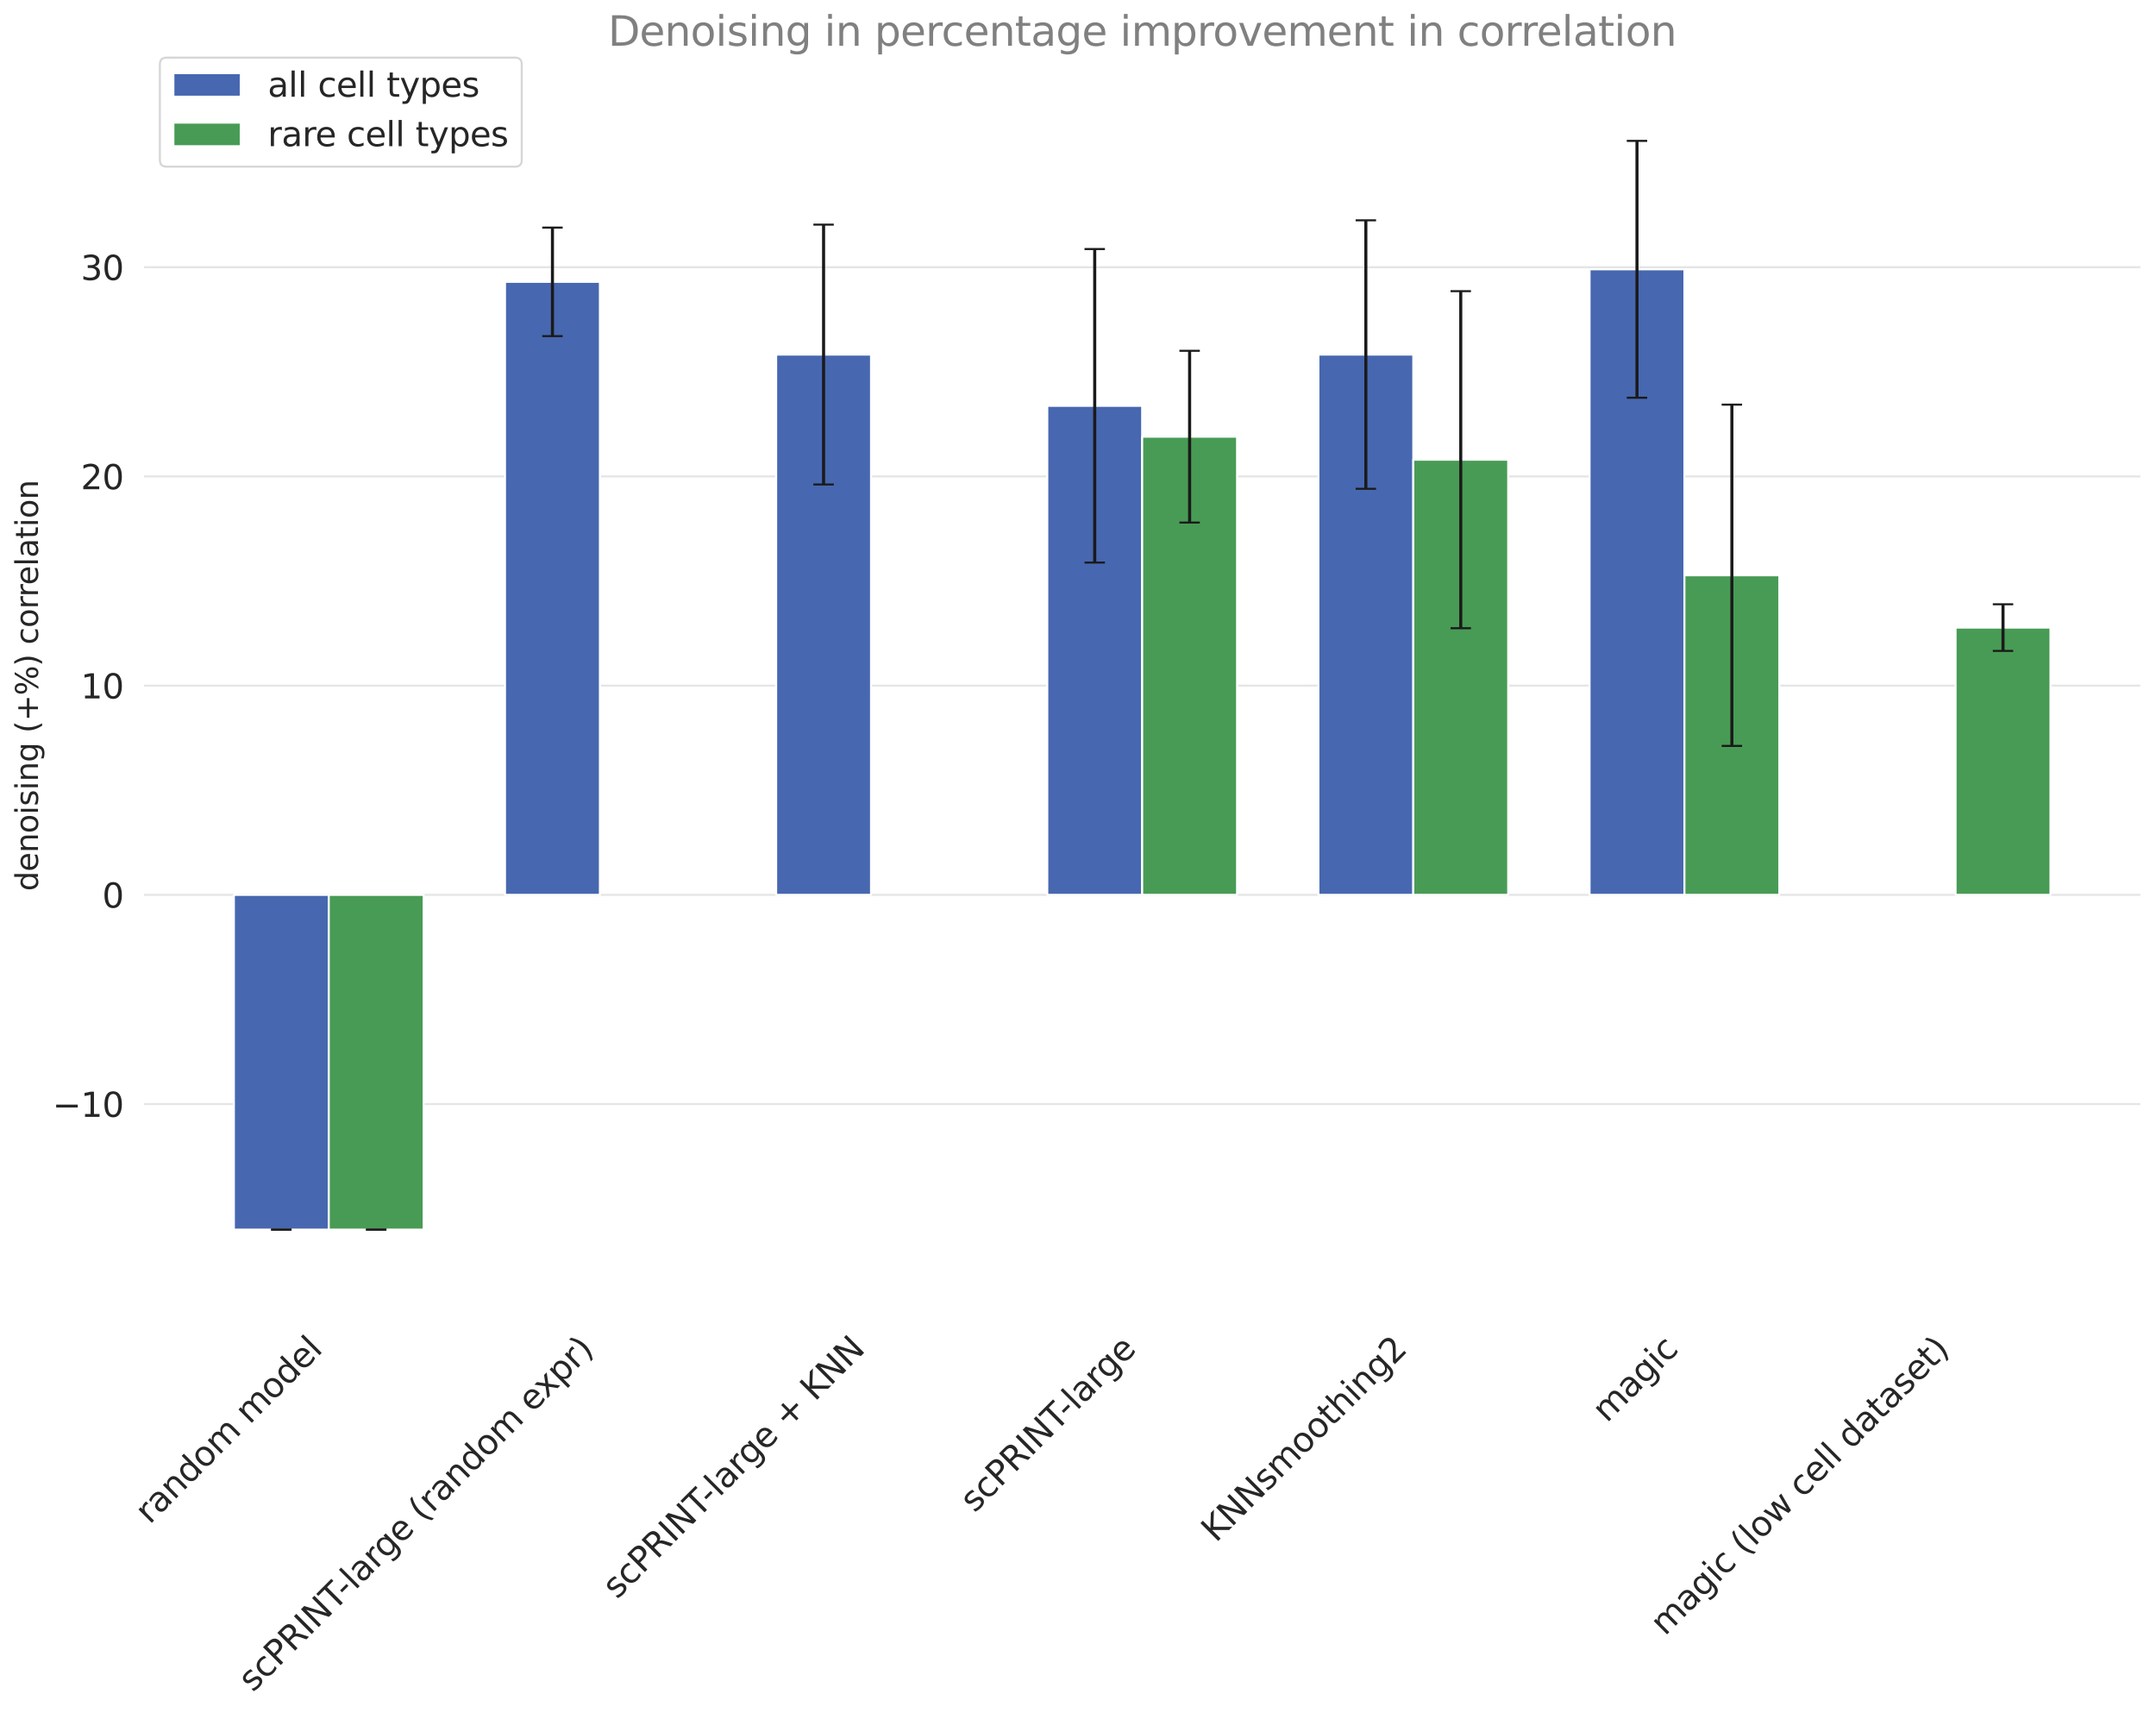<?xml version="1.0" encoding="utf-8" standalone="no"?>
<!DOCTYPE svg PUBLIC "-//W3C//DTD SVG 1.1//EN"
  "http://www.w3.org/Graphics/SVG/1.1/DTD/svg11.dtd">
<svg xmlns:xlink="http://www.w3.org/1999/xlink" width="1055.72pt" height="838.459pt" viewBox="0 0 1055.72 838.459" xmlns="http://www.w3.org/2000/svg" version="1.1">
 <defs>
  <style type="text/css">*{stroke-linejoin: round; stroke-linecap: butt}</style>
 </defs>
 <g id="figure_1">
  <g id="patch_1">
   <path d="M 0 838.459 
L 1055.72 838.459 
L 1055.72 0 
L 0 0 
z
" style="fill: #ffffff"/>
  </g>
  <g id="axes_1">
   <g id="patch_2">
    <path d="M 70.04 642.968 
L 1048.52 642.968 
L 1048.52 28.397 
L 70.04 28.397 
z
" style="fill: #ffffff"/>
   </g>
   <g id="matplotlib.axis_1">
    <g id="xtick_1">
     <g id="text_1">
      <!-- random model -->
      <g style="fill: #262626" transform="translate(73.268 746.623) rotate(-45) scale(0.165 -0.165)">
       <defs>
        <path id="DejaVuSans-72" d="M 2631 2963 
Q 2534 3019 2420 3045 
Q 2306 3072 2169 3072 
Q 1681 3072 1420 2755 
Q 1159 2438 1159 1844 
L 1159 0 
L 581 0 
L 581 3500 
L 1159 3500 
L 1159 2956 
Q 1341 3275 1631 3429 
Q 1922 3584 2338 3584 
Q 2397 3584 2469 3576 
Q 2541 3569 2628 3553 
L 2631 2963 
z
" transform="scale(0.016)"/>
        <path id="DejaVuSans-61" d="M 2194 1759 
Q 1497 1759 1228 1600 
Q 959 1441 959 1056 
Q 959 750 1161 570 
Q 1363 391 1709 391 
Q 2188 391 2477 730 
Q 2766 1069 2766 1631 
L 2766 1759 
L 2194 1759 
z
M 3341 1997 
L 3341 0 
L 2766 0 
L 2766 531 
Q 2569 213 2275 61 
Q 1981 -91 1556 -91 
Q 1019 -91 701 211 
Q 384 513 384 1019 
Q 384 1609 779 1909 
Q 1175 2209 1959 2209 
L 2766 2209 
L 2766 2266 
Q 2766 2663 2505 2880 
Q 2244 3097 1772 3097 
Q 1472 3097 1187 3025 
Q 903 2953 641 2809 
L 641 3341 
Q 956 3463 1253 3523 
Q 1550 3584 1831 3584 
Q 2591 3584 2966 3190 
Q 3341 2797 3341 1997 
z
" transform="scale(0.016)"/>
        <path id="DejaVuSans-6e" d="M 3513 2113 
L 3513 0 
L 2938 0 
L 2938 2094 
Q 2938 2591 2744 2837 
Q 2550 3084 2163 3084 
Q 1697 3084 1428 2787 
Q 1159 2491 1159 1978 
L 1159 0 
L 581 0 
L 581 3500 
L 1159 3500 
L 1159 2956 
Q 1366 3272 1645 3428 
Q 1925 3584 2291 3584 
Q 2894 3584 3203 3211 
Q 3513 2838 3513 2113 
z
" transform="scale(0.016)"/>
        <path id="DejaVuSans-64" d="M 2906 2969 
L 2906 4863 
L 3481 4863 
L 3481 0 
L 2906 0 
L 2906 525 
Q 2725 213 2448 61 
Q 2172 -91 1784 -91 
Q 1150 -91 751 415 
Q 353 922 353 1747 
Q 353 2572 751 3078 
Q 1150 3584 1784 3584 
Q 2172 3584 2448 3432 
Q 2725 3281 2906 2969 
z
M 947 1747 
Q 947 1113 1208 752 
Q 1469 391 1925 391 
Q 2381 391 2643 752 
Q 2906 1113 2906 1747 
Q 2906 2381 2643 2742 
Q 2381 3103 1925 3103 
Q 1469 3103 1208 2742 
Q 947 2381 947 1747 
z
" transform="scale(0.016)"/>
        <path id="DejaVuSans-6f" d="M 1959 3097 
Q 1497 3097 1228 2736 
Q 959 2375 959 1747 
Q 959 1119 1226 758 
Q 1494 397 1959 397 
Q 2419 397 2687 759 
Q 2956 1122 2956 1747 
Q 2956 2369 2687 2733 
Q 2419 3097 1959 3097 
z
M 1959 3584 
Q 2709 3584 3137 3096 
Q 3566 2609 3566 1747 
Q 3566 888 3137 398 
Q 2709 -91 1959 -91 
Q 1206 -91 779 398 
Q 353 888 353 1747 
Q 353 2609 779 3096 
Q 1206 3584 1959 3584 
z
" transform="scale(0.016)"/>
        <path id="DejaVuSans-6d" d="M 3328 2828 
Q 3544 3216 3844 3400 
Q 4144 3584 4550 3584 
Q 5097 3584 5394 3201 
Q 5691 2819 5691 2113 
L 5691 0 
L 5113 0 
L 5113 2094 
Q 5113 2597 4934 2840 
Q 4756 3084 4391 3084 
Q 3944 3084 3684 2787 
Q 3425 2491 3425 1978 
L 3425 0 
L 2847 0 
L 2847 2094 
Q 2847 2600 2669 2842 
Q 2491 3084 2119 3084 
Q 1678 3084 1418 2786 
Q 1159 2488 1159 1978 
L 1159 0 
L 581 0 
L 581 3500 
L 1159 3500 
L 1159 2956 
Q 1356 3278 1631 3431 
Q 1906 3584 2284 3584 
Q 2666 3584 2933 3390 
Q 3200 3197 3328 2828 
z
" transform="scale(0.016)"/>
        <path id="DejaVuSans-20" transform="scale(0.016)"/>
        <path id="DejaVuSans-65" d="M 3597 1894 
L 3597 1613 
L 953 1613 
Q 991 1019 1311 708 
Q 1631 397 2203 397 
Q 2534 397 2845 478 
Q 3156 559 3463 722 
L 3463 178 
Q 3153 47 2828 -22 
Q 2503 -91 2169 -91 
Q 1331 -91 842 396 
Q 353 884 353 1716 
Q 353 2575 817 3079 
Q 1281 3584 2069 3584 
Q 2775 3584 3186 3129 
Q 3597 2675 3597 1894 
z
M 3022 2063 
Q 3016 2534 2758 2815 
Q 2500 3097 2075 3097 
Q 1594 3097 1305 2825 
Q 1016 2553 972 2059 
L 3022 2063 
z
" transform="scale(0.016)"/>
        <path id="DejaVuSans-6c" d="M 603 4863 
L 1178 4863 
L 1178 0 
L 603 0 
L 603 4863 
z
" transform="scale(0.016)"/>
       </defs>
       <use xlink:href="#DejaVuSans-72"/>
       <use xlink:href="#DejaVuSans-61" x="41.113"/>
       <use xlink:href="#DejaVuSans-6e" x="102.393"/>
       <use xlink:href="#DejaVuSans-64" x="165.771"/>
       <use xlink:href="#DejaVuSans-6f" x="229.248"/>
       <use xlink:href="#DejaVuSans-6d" x="290.43"/>
       <use xlink:href="#DejaVuSans-20" x="387.842"/>
       <use xlink:href="#DejaVuSans-6d" x="419.629"/>
       <use xlink:href="#DejaVuSans-6f" x="517.041"/>
       <use xlink:href="#DejaVuSans-64" x="578.223"/>
       <use xlink:href="#DejaVuSans-65" x="641.699"/>
       <use xlink:href="#DejaVuSans-6c" x="703.223"/>
      </g>
     </g>
    </g>
    <g id="xtick_2">
     <g id="text_2">
      <!-- scPRINT-large (random expr) -->
      <g style="fill: #262626" transform="translate(123.823 828.833) rotate(-45) scale(0.165 -0.165)">
       <defs>
        <path id="DejaVuSans-73" d="M 2834 3397 
L 2834 2853 
Q 2591 2978 2328 3040 
Q 2066 3103 1784 3103 
Q 1356 3103 1142 2972 
Q 928 2841 928 2578 
Q 928 2378 1081 2264 
Q 1234 2150 1697 2047 
L 1894 2003 
Q 2506 1872 2764 1633 
Q 3022 1394 3022 966 
Q 3022 478 2636 193 
Q 2250 -91 1575 -91 
Q 1294 -91 989 -36 
Q 684 19 347 128 
L 347 722 
Q 666 556 975 473 
Q 1284 391 1588 391 
Q 1994 391 2212 530 
Q 2431 669 2431 922 
Q 2431 1156 2273 1281 
Q 2116 1406 1581 1522 
L 1381 1569 
Q 847 1681 609 1914 
Q 372 2147 372 2553 
Q 372 3047 722 3315 
Q 1072 3584 1716 3584 
Q 2034 3584 2315 3537 
Q 2597 3491 2834 3397 
z
" transform="scale(0.016)"/>
        <path id="DejaVuSans-63" d="M 3122 3366 
L 3122 2828 
Q 2878 2963 2633 3030 
Q 2388 3097 2138 3097 
Q 1578 3097 1268 2742 
Q 959 2388 959 1747 
Q 959 1106 1268 751 
Q 1578 397 2138 397 
Q 2388 397 2633 464 
Q 2878 531 3122 666 
L 3122 134 
Q 2881 22 2623 -34 
Q 2366 -91 2075 -91 
Q 1284 -91 818 406 
Q 353 903 353 1747 
Q 353 2603 823 3093 
Q 1294 3584 2113 3584 
Q 2378 3584 2631 3529 
Q 2884 3475 3122 3366 
z
" transform="scale(0.016)"/>
        <path id="DejaVuSans-50" d="M 1259 4147 
L 1259 2394 
L 2053 2394 
Q 2494 2394 2734 2622 
Q 2975 2850 2975 3272 
Q 2975 3691 2734 3919 
Q 2494 4147 2053 4147 
L 1259 4147 
z
M 628 4666 
L 2053 4666 
Q 2838 4666 3239 4311 
Q 3641 3956 3641 3272 
Q 3641 2581 3239 2228 
Q 2838 1875 2053 1875 
L 1259 1875 
L 1259 0 
L 628 0 
L 628 4666 
z
" transform="scale(0.016)"/>
        <path id="DejaVuSans-52" d="M 2841 2188 
Q 3044 2119 3236 1894 
Q 3428 1669 3622 1275 
L 4263 0 
L 3584 0 
L 2988 1197 
Q 2756 1666 2539 1819 
Q 2322 1972 1947 1972 
L 1259 1972 
L 1259 0 
L 628 0 
L 628 4666 
L 2053 4666 
Q 2853 4666 3247 4331 
Q 3641 3997 3641 3322 
Q 3641 2881 3436 2590 
Q 3231 2300 2841 2188 
z
M 1259 4147 
L 1259 2491 
L 2053 2491 
Q 2509 2491 2742 2702 
Q 2975 2913 2975 3322 
Q 2975 3731 2742 3939 
Q 2509 4147 2053 4147 
L 1259 4147 
z
" transform="scale(0.016)"/>
        <path id="DejaVuSans-49" d="M 628 4666 
L 1259 4666 
L 1259 0 
L 628 0 
L 628 4666 
z
" transform="scale(0.016)"/>
        <path id="DejaVuSans-4e" d="M 628 4666 
L 1478 4666 
L 3547 763 
L 3547 4666 
L 4159 4666 
L 4159 0 
L 3309 0 
L 1241 3903 
L 1241 0 
L 628 0 
L 628 4666 
z
" transform="scale(0.016)"/>
        <path id="DejaVuSans-54" d="M -19 4666 
L 3928 4666 
L 3928 4134 
L 2272 4134 
L 2272 0 
L 1638 0 
L 1638 4134 
L -19 4134 
L -19 4666 
z
" transform="scale(0.016)"/>
        <path id="DejaVuSans-2d" d="M 313 2009 
L 1997 2009 
L 1997 1497 
L 313 1497 
L 313 2009 
z
" transform="scale(0.016)"/>
        <path id="DejaVuSans-67" d="M 2906 1791 
Q 2906 2416 2648 2759 
Q 2391 3103 1925 3103 
Q 1463 3103 1205 2759 
Q 947 2416 947 1791 
Q 947 1169 1205 825 
Q 1463 481 1925 481 
Q 2391 481 2648 825 
Q 2906 1169 2906 1791 
z
M 3481 434 
Q 3481 -459 3084 -895 
Q 2688 -1331 1869 -1331 
Q 1566 -1331 1297 -1286 
Q 1028 -1241 775 -1147 
L 775 -588 
Q 1028 -725 1275 -790 
Q 1522 -856 1778 -856 
Q 2344 -856 2625 -561 
Q 2906 -266 2906 331 
L 2906 616 
Q 2728 306 2450 153 
Q 2172 0 1784 0 
Q 1141 0 747 490 
Q 353 981 353 1791 
Q 353 2603 747 3093 
Q 1141 3584 1784 3584 
Q 2172 3584 2450 3431 
Q 2728 3278 2906 2969 
L 2906 3500 
L 3481 3500 
L 3481 434 
z
" transform="scale(0.016)"/>
        <path id="DejaVuSans-28" d="M 1984 4856 
Q 1566 4138 1362 3434 
Q 1159 2731 1159 2009 
Q 1159 1288 1364 580 
Q 1569 -128 1984 -844 
L 1484 -844 
Q 1016 -109 783 600 
Q 550 1309 550 2009 
Q 550 2706 781 3412 
Q 1013 4119 1484 4856 
L 1984 4856 
z
" transform="scale(0.016)"/>
        <path id="DejaVuSans-78" d="M 3513 3500 
L 2247 1797 
L 3578 0 
L 2900 0 
L 1881 1375 
L 863 0 
L 184 0 
L 1544 1831 
L 300 3500 
L 978 3500 
L 1906 2253 
L 2834 3500 
L 3513 3500 
z
" transform="scale(0.016)"/>
        <path id="DejaVuSans-70" d="M 1159 525 
L 1159 -1331 
L 581 -1331 
L 581 3500 
L 1159 3500 
L 1159 2969 
Q 1341 3281 1617 3432 
Q 1894 3584 2278 3584 
Q 2916 3584 3314 3078 
Q 3713 2572 3713 1747 
Q 3713 922 3314 415 
Q 2916 -91 2278 -91 
Q 1894 -91 1617 61 
Q 1341 213 1159 525 
z
M 3116 1747 
Q 3116 2381 2855 2742 
Q 2594 3103 2138 3103 
Q 1681 3103 1420 2742 
Q 1159 2381 1159 1747 
Q 1159 1113 1420 752 
Q 1681 391 2138 391 
Q 2594 391 2855 752 
Q 3116 1113 3116 1747 
z
" transform="scale(0.016)"/>
        <path id="DejaVuSans-29" d="M 513 4856 
L 1013 4856 
Q 1481 4119 1714 3412 
Q 1947 2706 1947 2009 
Q 1947 1309 1714 600 
Q 1481 -109 1013 -844 
L 513 -844 
Q 928 -128 1133 580 
Q 1338 1288 1338 2009 
Q 1338 2731 1133 3434 
Q 928 4138 513 4856 
z
" transform="scale(0.016)"/>
       </defs>
       <use xlink:href="#DejaVuSans-73"/>
       <use xlink:href="#DejaVuSans-63" x="52.1"/>
       <use xlink:href="#DejaVuSans-50" x="107.08"/>
       <use xlink:href="#DejaVuSans-52" x="167.383"/>
       <use xlink:href="#DejaVuSans-49" x="236.865"/>
       <use xlink:href="#DejaVuSans-4e" x="266.357"/>
       <use xlink:href="#DejaVuSans-54" x="341.162"/>
       <use xlink:href="#DejaVuSans-2d" x="393.121"/>
       <use xlink:href="#DejaVuSans-6c" x="429.205"/>
       <use xlink:href="#DejaVuSans-61" x="456.988"/>
       <use xlink:href="#DejaVuSans-72" x="518.268"/>
       <use xlink:href="#DejaVuSans-67" x="557.631"/>
       <use xlink:href="#DejaVuSans-65" x="621.107"/>
       <use xlink:href="#DejaVuSans-20" x="682.631"/>
       <use xlink:href="#DejaVuSans-28" x="714.418"/>
       <use xlink:href="#DejaVuSans-72" x="753.432"/>
       <use xlink:href="#DejaVuSans-61" x="794.545"/>
       <use xlink:href="#DejaVuSans-6e" x="855.824"/>
       <use xlink:href="#DejaVuSans-64" x="919.203"/>
       <use xlink:href="#DejaVuSans-6f" x="982.68"/>
       <use xlink:href="#DejaVuSans-6d" x="1043.861"/>
       <use xlink:href="#DejaVuSans-20" x="1141.273"/>
       <use xlink:href="#DejaVuSans-65" x="1173.061"/>
       <use xlink:href="#DejaVuSans-78" x="1232.834"/>
       <use xlink:href="#DejaVuSans-70" x="1292.014"/>
       <use xlink:href="#DejaVuSans-72" x="1355.49"/>
       <use xlink:href="#DejaVuSans-29" x="1396.604"/>
      </g>
     </g>
    </g>
    <g id="xtick_3">
     <g id="text_3">
      <!-- scPRINT-large + KNN -->
      <g style="fill: #262626" transform="translate(302.142 783.28) rotate(-45) scale(0.165 -0.165)">
       <defs>
        <path id="DejaVuSans-2b" d="M 2944 4013 
L 2944 2272 
L 4684 2272 
L 4684 1741 
L 2944 1741 
L 2944 0 
L 2419 0 
L 2419 1741 
L 678 1741 
L 678 2272 
L 2419 2272 
L 2419 4013 
L 2944 4013 
z
" transform="scale(0.016)"/>
        <path id="DejaVuSans-4b" d="M 628 4666 
L 1259 4666 
L 1259 2694 
L 3353 4666 
L 4166 4666 
L 1850 2491 
L 4331 0 
L 3500 0 
L 1259 2247 
L 1259 0 
L 628 0 
L 628 4666 
z
" transform="scale(0.016)"/>
       </defs>
       <use xlink:href="#DejaVuSans-73"/>
       <use xlink:href="#DejaVuSans-63" x="52.1"/>
       <use xlink:href="#DejaVuSans-50" x="107.08"/>
       <use xlink:href="#DejaVuSans-52" x="167.383"/>
       <use xlink:href="#DejaVuSans-49" x="236.865"/>
       <use xlink:href="#DejaVuSans-4e" x="266.357"/>
       <use xlink:href="#DejaVuSans-54" x="341.162"/>
       <use xlink:href="#DejaVuSans-2d" x="393.121"/>
       <use xlink:href="#DejaVuSans-6c" x="429.205"/>
       <use xlink:href="#DejaVuSans-61" x="456.988"/>
       <use xlink:href="#DejaVuSans-72" x="518.268"/>
       <use xlink:href="#DejaVuSans-67" x="557.631"/>
       <use xlink:href="#DejaVuSans-65" x="621.107"/>
       <use xlink:href="#DejaVuSans-20" x="682.631"/>
       <use xlink:href="#DejaVuSans-2b" x="714.418"/>
       <use xlink:href="#DejaVuSans-20" x="798.207"/>
       <use xlink:href="#DejaVuSans-4b" x="829.994"/>
       <use xlink:href="#DejaVuSans-4e" x="895.57"/>
       <use xlink:href="#DejaVuSans-4e" x="970.375"/>
      </g>
     </g>
    </g>
    <g id="xtick_4">
     <g id="text_4">
      <!-- scPRINT-large -->
      <g style="fill: #262626" transform="translate(477.208 740.978) rotate(-45) scale(0.165 -0.165)">
       <use xlink:href="#DejaVuSans-73"/>
       <use xlink:href="#DejaVuSans-63" x="52.1"/>
       <use xlink:href="#DejaVuSans-50" x="107.08"/>
       <use xlink:href="#DejaVuSans-52" x="167.383"/>
       <use xlink:href="#DejaVuSans-49" x="236.865"/>
       <use xlink:href="#DejaVuSans-4e" x="266.357"/>
       <use xlink:href="#DejaVuSans-54" x="341.162"/>
       <use xlink:href="#DejaVuSans-2d" x="393.121"/>
       <use xlink:href="#DejaVuSans-6c" x="429.205"/>
       <use xlink:href="#DejaVuSans-61" x="456.988"/>
       <use xlink:href="#DejaVuSans-72" x="518.268"/>
       <use xlink:href="#DejaVuSans-67" x="557.631"/>
       <use xlink:href="#DejaVuSans-65" x="621.107"/>
      </g>
     </g>
    </g>
    <g id="xtick_5">
     <g id="text_5">
      <!-- KNNsmoothing2 -->
      <g style="fill: #262626" transform="translate(595.356 755.595) rotate(-45) scale(0.165 -0.165)">
       <defs>
        <path id="DejaVuSans-74" d="M 1172 4494 
L 1172 3500 
L 2356 3500 
L 2356 3053 
L 1172 3053 
L 1172 1153 
Q 1172 725 1289 603 
Q 1406 481 1766 481 
L 2356 481 
L 2356 0 
L 1766 0 
Q 1100 0 847 248 
Q 594 497 594 1153 
L 594 3053 
L 172 3053 
L 172 3500 
L 594 3500 
L 594 4494 
L 1172 4494 
z
" transform="scale(0.016)"/>
        <path id="DejaVuSans-68" d="M 3513 2113 
L 3513 0 
L 2938 0 
L 2938 2094 
Q 2938 2591 2744 2837 
Q 2550 3084 2163 3084 
Q 1697 3084 1428 2787 
Q 1159 2491 1159 1978 
L 1159 0 
L 581 0 
L 581 4863 
L 1159 4863 
L 1159 2956 
Q 1366 3272 1645 3428 
Q 1925 3584 2291 3584 
Q 2894 3584 3203 3211 
Q 3513 2838 3513 2113 
z
" transform="scale(0.016)"/>
        <path id="DejaVuSans-69" d="M 603 3500 
L 1178 3500 
L 1178 0 
L 603 0 
L 603 3500 
z
M 603 4863 
L 1178 4863 
L 1178 4134 
L 603 4134 
L 603 4863 
z
" transform="scale(0.016)"/>
        <path id="DejaVuSans-32" d="M 1228 531 
L 3431 531 
L 3431 0 
L 469 0 
L 469 531 
Q 828 903 1448 1529 
Q 2069 2156 2228 2338 
Q 2531 2678 2651 2914 
Q 2772 3150 2772 3378 
Q 2772 3750 2511 3984 
Q 2250 4219 1831 4219 
Q 1534 4219 1204 4116 
Q 875 4013 500 3803 
L 500 4441 
Q 881 4594 1212 4672 
Q 1544 4750 1819 4750 
Q 2544 4750 2975 4387 
Q 3406 4025 3406 3419 
Q 3406 3131 3298 2873 
Q 3191 2616 2906 2266 
Q 2828 2175 2409 1742 
Q 1991 1309 1228 531 
z
" transform="scale(0.016)"/>
       </defs>
       <use xlink:href="#DejaVuSans-4b"/>
       <use xlink:href="#DejaVuSans-4e" x="65.576"/>
       <use xlink:href="#DejaVuSans-4e" x="140.381"/>
       <use xlink:href="#DejaVuSans-73" x="215.186"/>
       <use xlink:href="#DejaVuSans-6d" x="267.285"/>
       <use xlink:href="#DejaVuSans-6f" x="364.697"/>
       <use xlink:href="#DejaVuSans-6f" x="425.879"/>
       <use xlink:href="#DejaVuSans-74" x="487.061"/>
       <use xlink:href="#DejaVuSans-68" x="526.27"/>
       <use xlink:href="#DejaVuSans-69" x="589.648"/>
       <use xlink:href="#DejaVuSans-6e" x="617.432"/>
       <use xlink:href="#DejaVuSans-67" x="680.811"/>
       <use xlink:href="#DejaVuSans-32" x="744.287"/>
      </g>
     </g>
    </g>
    <g id="xtick_6">
     <g id="text_6">
      <!-- magic -->
      <g style="fill: #262626" transform="translate(786.806 696.911) rotate(-45) scale(0.165 -0.165)">
       <use xlink:href="#DejaVuSans-6d"/>
       <use xlink:href="#DejaVuSans-61" x="97.412"/>
       <use xlink:href="#DejaVuSans-67" x="158.691"/>
       <use xlink:href="#DejaVuSans-69" x="222.168"/>
       <use xlink:href="#DejaVuSans-63" x="249.951"/>
      </g>
     </g>
    </g>
    <g id="xtick_7">
     <g id="text_7">
      <!-- magic (low cell dataset) -->
      <g style="fill: #262626" transform="translate(815.233 801.249) rotate(-45) scale(0.165 -0.165)">
       <defs>
        <path id="DejaVuSans-77" d="M 269 3500 
L 844 3500 
L 1563 769 
L 2278 3500 
L 2956 3500 
L 3675 769 
L 4391 3500 
L 4966 3500 
L 4050 0 
L 3372 0 
L 2619 2869 
L 1863 0 
L 1184 0 
L 269 3500 
z
" transform="scale(0.016)"/>
       </defs>
       <use xlink:href="#DejaVuSans-6d"/>
       <use xlink:href="#DejaVuSans-61" x="97.412"/>
       <use xlink:href="#DejaVuSans-67" x="158.691"/>
       <use xlink:href="#DejaVuSans-69" x="222.168"/>
       <use xlink:href="#DejaVuSans-63" x="249.951"/>
       <use xlink:href="#DejaVuSans-20" x="304.932"/>
       <use xlink:href="#DejaVuSans-28" x="336.719"/>
       <use xlink:href="#DejaVuSans-6c" x="375.732"/>
       <use xlink:href="#DejaVuSans-6f" x="403.516"/>
       <use xlink:href="#DejaVuSans-77" x="464.697"/>
       <use xlink:href="#DejaVuSans-20" x="546.484"/>
       <use xlink:href="#DejaVuSans-63" x="578.271"/>
       <use xlink:href="#DejaVuSans-65" x="633.252"/>
       <use xlink:href="#DejaVuSans-6c" x="694.775"/>
       <use xlink:href="#DejaVuSans-6c" x="722.559"/>
       <use xlink:href="#DejaVuSans-20" x="750.342"/>
       <use xlink:href="#DejaVuSans-64" x="782.129"/>
       <use xlink:href="#DejaVuSans-61" x="845.605"/>
       <use xlink:href="#DejaVuSans-74" x="906.885"/>
       <use xlink:href="#DejaVuSans-61" x="946.094"/>
       <use xlink:href="#DejaVuSans-73" x="1007.373"/>
       <use xlink:href="#DejaVuSans-65" x="1059.473"/>
       <use xlink:href="#DejaVuSans-74" x="1120.996"/>
       <use xlink:href="#DejaVuSans-29" x="1160.205"/>
      </g>
     </g>
    </g>
   </g>
   <g id="matplotlib.axis_2">
    <g id="ytick_1">
     <g id="line2d_1">
      <path d="M 70.04 540.539 
L 1048.52 540.539 
" clip-path="url(#p26b0de38f1)" style="fill: none; stroke: #808080; stroke-opacity: 0.2; stroke-linecap: round"/>
     </g>
     <g id="text_8">
      <!-- −10 -->
      <g style="fill: #262626" transform="translate(25.717 546.808) scale(0.165 -0.165)">
       <defs>
        <path id="DejaVuSans-2212" d="M 678 2272 
L 4684 2272 
L 4684 1741 
L 678 1741 
L 678 2272 
z
" transform="scale(0.016)"/>
        <path id="DejaVuSans-31" d="M 794 531 
L 1825 531 
L 1825 4091 
L 703 3866 
L 703 4441 
L 1819 4666 
L 2450 4666 
L 2450 531 
L 3481 531 
L 3481 0 
L 794 0 
L 794 531 
z
" transform="scale(0.016)"/>
        <path id="DejaVuSans-30" d="M 2034 4250 
Q 1547 4250 1301 3770 
Q 1056 3291 1056 2328 
Q 1056 1369 1301 889 
Q 1547 409 2034 409 
Q 2525 409 2770 889 
Q 3016 1369 3016 2328 
Q 3016 3291 2770 3770 
Q 2525 4250 2034 4250 
z
M 2034 4750 
Q 2819 4750 3233 4129 
Q 3647 3509 3647 2328 
Q 3647 1150 3233 529 
Q 2819 -91 2034 -91 
Q 1250 -91 836 529 
Q 422 1150 422 2328 
Q 422 3509 836 4129 
Q 1250 4750 2034 4750 
z
" transform="scale(0.016)"/>
       </defs>
       <use xlink:href="#DejaVuSans-2212"/>
       <use xlink:href="#DejaVuSans-31" x="83.789"/>
       <use xlink:href="#DejaVuSans-30" x="147.412"/>
      </g>
     </g>
    </g>
    <g id="ytick_2">
     <g id="line2d_2">
      <path d="M 70.04 438.111 
L 1048.52 438.111 
" clip-path="url(#p26b0de38f1)" style="fill: none; stroke: #808080; stroke-opacity: 0.2; stroke-linecap: round"/>
     </g>
     <g id="text_9">
      <!-- 0 -->
      <g style="fill: #262626" transform="translate(50.042 444.379) scale(0.165 -0.165)">
       <use xlink:href="#DejaVuSans-30"/>
      </g>
     </g>
    </g>
    <g id="ytick_3">
     <g id="line2d_3">
      <path d="M 70.04 335.682 
L 1048.52 335.682 
" clip-path="url(#p26b0de38f1)" style="fill: none; stroke: #808080; stroke-opacity: 0.2; stroke-linecap: round"/>
     </g>
     <g id="text_10">
      <!-- 10 -->
      <g style="fill: #262626" transform="translate(39.544 341.951) scale(0.165 -0.165)">
       <use xlink:href="#DejaVuSans-31"/>
       <use xlink:href="#DejaVuSans-30" x="63.623"/>
      </g>
     </g>
    </g>
    <g id="ytick_4">
     <g id="line2d_4">
      <path d="M 70.04 233.254 
L 1048.52 233.254 
" clip-path="url(#p26b0de38f1)" style="fill: none; stroke: #808080; stroke-opacity: 0.2; stroke-linecap: round"/>
     </g>
     <g id="text_11">
      <!-- 20 -->
      <g style="fill: #262626" transform="translate(39.544 239.523) scale(0.165 -0.165)">
       <use xlink:href="#DejaVuSans-32"/>
       <use xlink:href="#DejaVuSans-30" x="63.623"/>
      </g>
     </g>
    </g>
    <g id="ytick_5">
     <g id="line2d_5">
      <path d="M 70.04 130.825 
L 1048.52 130.825 
" clip-path="url(#p26b0de38f1)" style="fill: none; stroke: #808080; stroke-opacity: 0.2; stroke-linecap: round"/>
     </g>
     <g id="text_12">
      <!-- 30 -->
      <g style="fill: #262626" transform="translate(39.544 137.094) scale(0.165 -0.165)">
       <defs>
        <path id="DejaVuSans-33" d="M 2597 2516 
Q 3050 2419 3304 2112 
Q 3559 1806 3559 1356 
Q 3559 666 3084 287 
Q 2609 -91 1734 -91 
Q 1441 -91 1130 -33 
Q 819 25 488 141 
L 488 750 
Q 750 597 1062 519 
Q 1375 441 1716 441 
Q 2309 441 2620 675 
Q 2931 909 2931 1356 
Q 2931 1769 2642 2001 
Q 2353 2234 1838 2234 
L 1294 2234 
L 1294 2753 
L 1863 2753 
Q 2328 2753 2575 2939 
Q 2822 3125 2822 3475 
Q 2822 3834 2567 4026 
Q 2313 4219 1838 4219 
Q 1578 4219 1281 4162 
Q 984 4106 628 3988 
L 628 4550 
Q 988 4650 1302 4700 
Q 1616 4750 1894 4750 
Q 2613 4750 3031 4423 
Q 3450 4097 3450 3541 
Q 3450 3153 3228 2886 
Q 3006 2619 2597 2516 
z
" transform="scale(0.016)"/>
       </defs>
       <use xlink:href="#DejaVuSans-33"/>
       <use xlink:href="#DejaVuSans-30" x="63.623"/>
      </g>
     </g>
    </g>
    <g id="text_13">
     <!-- denoising (+%) correlation -->
     <g style="fill: #262626" transform="translate(18.598 436.26) rotate(-90) scale(0.15 -0.15)">
      <defs>
       <path id="DejaVuSans-25" d="M 4653 2053 
Q 4381 2053 4226 1822 
Q 4072 1591 4072 1178 
Q 4072 772 4226 539 
Q 4381 306 4653 306 
Q 4919 306 5073 539 
Q 5228 772 5228 1178 
Q 5228 1588 5073 1820 
Q 4919 2053 4653 2053 
z
M 4653 2450 
Q 5147 2450 5437 2106 
Q 5728 1763 5728 1178 
Q 5728 594 5436 251 
Q 5144 -91 4653 -91 
Q 4153 -91 3862 251 
Q 3572 594 3572 1178 
Q 3572 1766 3864 2108 
Q 4156 2450 4653 2450 
z
M 1428 4353 
Q 1159 4353 1004 4120 
Q 850 3888 850 3481 
Q 850 3069 1003 2837 
Q 1156 2606 1428 2606 
Q 1700 2606 1854 2837 
Q 2009 3069 2009 3481 
Q 2009 3884 1853 4118 
Q 1697 4353 1428 4353 
z
M 4250 4750 
L 4750 4750 
L 1831 -91 
L 1331 -91 
L 4250 4750 
z
M 1428 4750 
Q 1922 4750 2215 4408 
Q 2509 4066 2509 3481 
Q 2509 2891 2217 2550 
Q 1925 2209 1428 2209 
Q 931 2209 642 2551 
Q 353 2894 353 3481 
Q 353 4063 643 4406 
Q 934 4750 1428 4750 
z
" transform="scale(0.016)"/>
      </defs>
      <use xlink:href="#DejaVuSans-64"/>
      <use xlink:href="#DejaVuSans-65" x="63.477"/>
      <use xlink:href="#DejaVuSans-6e" x="125"/>
      <use xlink:href="#DejaVuSans-6f" x="188.379"/>
      <use xlink:href="#DejaVuSans-69" x="249.561"/>
      <use xlink:href="#DejaVuSans-73" x="277.344"/>
      <use xlink:href="#DejaVuSans-69" x="329.443"/>
      <use xlink:href="#DejaVuSans-6e" x="357.227"/>
      <use xlink:href="#DejaVuSans-67" x="420.605"/>
      <use xlink:href="#DejaVuSans-20" x="484.082"/>
      <use xlink:href="#DejaVuSans-28" x="515.869"/>
      <use xlink:href="#DejaVuSans-2b" x="554.883"/>
      <use xlink:href="#DejaVuSans-25" x="638.672"/>
      <use xlink:href="#DejaVuSans-29" x="733.691"/>
      <use xlink:href="#DejaVuSans-20" x="772.705"/>
      <use xlink:href="#DejaVuSans-63" x="804.492"/>
      <use xlink:href="#DejaVuSans-6f" x="859.473"/>
      <use xlink:href="#DejaVuSans-72" x="920.654"/>
      <use xlink:href="#DejaVuSans-72" x="960.018"/>
      <use xlink:href="#DejaVuSans-65" x="998.881"/>
      <use xlink:href="#DejaVuSans-6c" x="1060.404"/>
      <use xlink:href="#DejaVuSans-61" x="1088.188"/>
      <use xlink:href="#DejaVuSans-74" x="1149.467"/>
      <use xlink:href="#DejaVuSans-69" x="1188.676"/>
      <use xlink:href="#DejaVuSans-6f" x="1216.459"/>
      <use xlink:href="#DejaVuSans-6e" x="1277.641"/>
     </g>
    </g>
   </g>
   <g id="patch_3">
    <path d="M 114.516 438.111 
L 160.984 438.111 
L 160.984 601.996 
L 114.516 601.996 
z
" clip-path="url(#p26b0de38f1)" style="fill: #4867b1; stroke: #ffffff; stroke-linejoin: miter"/>
   </g>
   <g id="patch_4">
    <path d="M 247.282 438.111 
L 293.749 438.111 
L 293.749 137.995 
L 247.282 137.995 
z
" clip-path="url(#p26b0de38f1)" style="fill: #4867b1; stroke: #ffffff; stroke-linejoin: miter"/>
   </g>
   <g id="patch_5">
    <path d="M 380.047 438.111 
L 426.515 438.111 
L 426.515 173.589 
L 380.047 173.589 
z
" clip-path="url(#p26b0de38f1)" style="fill: #4867b1; stroke: #ffffff; stroke-linejoin: miter"/>
   </g>
   <g id="patch_6">
    <path d="M 512.812 438.111 
L 559.28 438.111 
L 559.28 198.684 
L 512.812 198.684 
z
" clip-path="url(#p26b0de38f1)" style="fill: #4867b1; stroke: #ffffff; stroke-linejoin: miter"/>
   </g>
   <g id="patch_7">
    <path d="M 645.577 438.111 
L 692.045 438.111 
L 692.045 173.589 
L 645.577 173.589 
z
" clip-path="url(#p26b0de38f1)" style="fill: #4867b1; stroke: #ffffff; stroke-linejoin: miter"/>
   </g>
   <g id="patch_8">
    <path d="M 778.343 438.111 
L 824.81 438.111 
L 824.81 131.85 
L 778.343 131.85 
z
" clip-path="url(#p26b0de38f1)" style="fill: #4867b1; stroke: #ffffff; stroke-linejoin: miter"/>
   </g>
   <g id="patch_9">
    <path d="M 0 0 
z
" clip-path="url(#p26b0de38f1)" style="fill: #4867b1; stroke: #ffffff; stroke-linejoin: miter"/>
   </g>
   <g id="patch_10">
    <path d="M 160.984 438.111 
L 207.452 438.111 
L 207.452 601.996 
L 160.984 601.996 
z
" clip-path="url(#p26b0de38f1)" style="fill: #479b55; stroke: #ffffff; stroke-linejoin: miter"/>
   </g>
   <g id="patch_11">
    <path d="M 0 0 
z
" clip-path="url(#p26b0de38f1)" style="fill: #479b55; stroke: #ffffff; stroke-linejoin: miter"/>
   </g>
   <g id="patch_12">
    <path d="M 0 0 
z
" clip-path="url(#p26b0de38f1)" style="fill: #479b55; stroke: #ffffff; stroke-linejoin: miter"/>
   </g>
   <g id="patch_13">
    <path d="M 559.28 438.111 
L 605.748 438.111 
L 605.748 213.792 
L 559.28 213.792 
z
" clip-path="url(#p26b0de38f1)" style="fill: #479b55; stroke: #ffffff; stroke-linejoin: miter"/>
   </g>
   <g id="patch_14">
    <path d="M 692.045 438.111 
L 738.513 438.111 
L 738.513 225.06 
L 692.045 225.06 
z
" clip-path="url(#p26b0de38f1)" style="fill: #479b55; stroke: #ffffff; stroke-linejoin: miter"/>
   </g>
   <g id="patch_15">
    <path d="M 824.81 438.111 
L 871.278 438.111 
L 871.278 281.651 
L 824.81 281.651 
z
" clip-path="url(#p26b0de38f1)" style="fill: #479b55; stroke: #ffffff; stroke-linejoin: miter"/>
   </g>
   <g id="patch_16">
    <path d="M 957.576 438.111 
L 1004.044 438.111 
L 1004.044 307.258 
L 957.576 307.258 
z
" clip-path="url(#p26b0de38f1)" style="fill: #479b55; stroke: #ffffff; stroke-linejoin: miter"/>
   </g>
   <g id="LineCollection_1">
    <path d="M 137.75 601.996 
L 137.75 601.996 
" clip-path="url(#p26b0de38f1)" style="fill: none; stroke: #1a1a1a; stroke-width: 1.5"/>
    <path d="M 270.515 164.561 
L 270.515 111.43 
" clip-path="url(#p26b0de38f1)" style="fill: none; stroke: #1a1a1a; stroke-width: 1.5"/>
    <path d="M 403.281 237.196 
L 403.281 109.982 
" clip-path="url(#p26b0de38f1)" style="fill: none; stroke: #1a1a1a; stroke-width: 1.5"/>
    <path d="M 536.046 275.432 
L 536.046 121.936 
" clip-path="url(#p26b0de38f1)" style="fill: none; stroke: #1a1a1a; stroke-width: 1.5"/>
    <path d="M 668.811 239.305 
L 668.811 107.873 
" clip-path="url(#p26b0de38f1)" style="fill: none; stroke: #1a1a1a; stroke-width: 1.5"/>
    <path d="M 801.577 194.724 
L 801.577 68.975 
" clip-path="url(#p26b0de38f1)" style="fill: none; stroke: #1a1a1a; stroke-width: 1.5"/>
    <path clip-path="url(#p26b0de38f1)" style="fill: none; stroke: #1a1a1a; stroke-width: 1.5"/>
   </g>
   <g id="line2d_6">
    <defs>
     <path id="m56fbce7ca9" d="M 5 0 
L -5 -0 
" style="stroke: #1a1a1a"/>
    </defs>
    <g clip-path="url(#p26b0de38f1)">
     <use xlink:href="#m56fbce7ca9" x="137.75" y="601.996" style="fill: #1a1a1a; stroke: #1a1a1a"/>
     <use xlink:href="#m56fbce7ca9" x="270.515" y="164.561" style="fill: #1a1a1a; stroke: #1a1a1a"/>
     <use xlink:href="#m56fbce7ca9" x="403.281" y="237.196" style="fill: #1a1a1a; stroke: #1a1a1a"/>
     <use xlink:href="#m56fbce7ca9" x="536.046" y="275.432" style="fill: #1a1a1a; stroke: #1a1a1a"/>
     <use xlink:href="#m56fbce7ca9" x="668.811" y="239.305" style="fill: #1a1a1a; stroke: #1a1a1a"/>
     <use xlink:href="#m56fbce7ca9" x="801.577" y="194.724" style="fill: #1a1a1a; stroke: #1a1a1a"/>
    </g>
   </g>
   <g id="line2d_7">
    <g clip-path="url(#p26b0de38f1)">
     <use xlink:href="#m56fbce7ca9" x="137.75" y="601.996" style="fill: #1a1a1a; stroke: #1a1a1a"/>
     <use xlink:href="#m56fbce7ca9" x="270.515" y="111.43" style="fill: #1a1a1a; stroke: #1a1a1a"/>
     <use xlink:href="#m56fbce7ca9" x="403.281" y="109.982" style="fill: #1a1a1a; stroke: #1a1a1a"/>
     <use xlink:href="#m56fbce7ca9" x="536.046" y="121.936" style="fill: #1a1a1a; stroke: #1a1a1a"/>
     <use xlink:href="#m56fbce7ca9" x="668.811" y="107.873" style="fill: #1a1a1a; stroke: #1a1a1a"/>
     <use xlink:href="#m56fbce7ca9" x="801.577" y="68.975" style="fill: #1a1a1a; stroke: #1a1a1a"/>
    </g>
   </g>
   <g id="LineCollection_2">
    <path d="M 184.218 601.996 
L 184.218 601.996 
" clip-path="url(#p26b0de38f1)" style="fill: none; stroke: #1a1a1a; stroke-width: 1.5"/>
    <path clip-path="url(#p26b0de38f1)" style="fill: none; stroke: #1a1a1a; stroke-width: 1.5"/>
    <path clip-path="url(#p26b0de38f1)" style="fill: none; stroke: #1a1a1a; stroke-width: 1.5"/>
    <path d="M 582.514 255.834 
L 582.514 171.751 
" clip-path="url(#p26b0de38f1)" style="fill: none; stroke: #1a1a1a; stroke-width: 1.5"/>
    <path d="M 715.279 307.564 
L 715.279 142.555 
" clip-path="url(#p26b0de38f1)" style="fill: none; stroke: #1a1a1a; stroke-width: 1.5"/>
    <path d="M 848.044 365.189 
L 848.044 198.113 
" clip-path="url(#p26b0de38f1)" style="fill: none; stroke: #1a1a1a; stroke-width: 1.5"/>
    <path d="M 980.81 318.676 
L 980.81 295.841 
" clip-path="url(#p26b0de38f1)" style="fill: none; stroke: #1a1a1a; stroke-width: 1.5"/>
   </g>
   <g id="line2d_8">
    <g clip-path="url(#p26b0de38f1)">
     <use xlink:href="#m56fbce7ca9" x="184.218" y="601.996" style="fill: #1a1a1a; stroke: #1a1a1a"/>
     <use xlink:href="#m56fbce7ca9" x="582.514" y="255.834" style="fill: #1a1a1a; stroke: #1a1a1a"/>
     <use xlink:href="#m56fbce7ca9" x="715.279" y="307.564" style="fill: #1a1a1a; stroke: #1a1a1a"/>
     <use xlink:href="#m56fbce7ca9" x="848.044" y="365.189" style="fill: #1a1a1a; stroke: #1a1a1a"/>
     <use xlink:href="#m56fbce7ca9" x="980.81" y="318.676" style="fill: #1a1a1a; stroke: #1a1a1a"/>
    </g>
   </g>
   <g id="line2d_9">
    <g clip-path="url(#p26b0de38f1)">
     <use xlink:href="#m56fbce7ca9" x="184.218" y="601.996" style="fill: #1a1a1a; stroke: #1a1a1a"/>
     <use xlink:href="#m56fbce7ca9" x="582.514" y="171.751" style="fill: #1a1a1a; stroke: #1a1a1a"/>
     <use xlink:href="#m56fbce7ca9" x="715.279" y="142.555" style="fill: #1a1a1a; stroke: #1a1a1a"/>
     <use xlink:href="#m56fbce7ca9" x="848.044" y="198.113" style="fill: #1a1a1a; stroke: #1a1a1a"/>
     <use xlink:href="#m56fbce7ca9" x="980.81" y="295.841" style="fill: #1a1a1a; stroke: #1a1a1a"/>
    </g>
   </g>
   <g id="patch_17">
    <path d="M 70.04 642.968 
L 70.04 28.397 
" style="fill: none; stroke: #ffffff; stroke-linejoin: miter; stroke-linecap: square"/>
   </g>
   <g id="patch_18">
    <path d="M 1048.52 642.968 
L 1048.52 28.397 
" style="fill: none; stroke: #ffffff; stroke-linejoin: miter; stroke-linecap: square"/>
   </g>
   <g id="patch_19">
    <path d="M 70.04 642.968 
L 1048.52 642.968 
" style="fill: none; stroke: #ffffff; stroke-linejoin: miter; stroke-linecap: square"/>
   </g>
   <g id="patch_20">
    <path d="M 70.04 28.397 
L 1048.52 28.397 
" style="fill: none; stroke: #ffffff; stroke-linejoin: miter; stroke-linecap: square"/>
   </g>
   <g id="text_14">
    <!-- Denoising in percentage improvement in correlation -->
    <g style="fill: #808080" transform="translate(297.722 22.397) scale(0.2 -0.2)">
     <defs>
      <path id="DejaVuSans-44" d="M 1259 4147 
L 1259 519 
L 2022 519 
Q 2988 519 3436 956 
Q 3884 1394 3884 2338 
Q 3884 3275 3436 3711 
Q 2988 4147 2022 4147 
L 1259 4147 
z
M 628 4666 
L 1925 4666 
Q 3281 4666 3915 4102 
Q 4550 3538 4550 2338 
Q 4550 1131 3912 565 
Q 3275 0 1925 0 
L 628 0 
L 628 4666 
z
" transform="scale(0.016)"/>
      <path id="DejaVuSans-76" d="M 191 3500 
L 800 3500 
L 1894 563 
L 2988 3500 
L 3597 3500 
L 2284 0 
L 1503 0 
L 191 3500 
z
" transform="scale(0.016)"/>
     </defs>
     <use xlink:href="#DejaVuSans-44"/>
     <use xlink:href="#DejaVuSans-65" x="77.002"/>
     <use xlink:href="#DejaVuSans-6e" x="138.525"/>
     <use xlink:href="#DejaVuSans-6f" x="201.904"/>
     <use xlink:href="#DejaVuSans-69" x="263.086"/>
     <use xlink:href="#DejaVuSans-73" x="290.869"/>
     <use xlink:href="#DejaVuSans-69" x="342.969"/>
     <use xlink:href="#DejaVuSans-6e" x="370.752"/>
     <use xlink:href="#DejaVuSans-67" x="434.131"/>
     <use xlink:href="#DejaVuSans-20" x="497.607"/>
     <use xlink:href="#DejaVuSans-69" x="529.395"/>
     <use xlink:href="#DejaVuSans-6e" x="557.178"/>
     <use xlink:href="#DejaVuSans-20" x="620.557"/>
     <use xlink:href="#DejaVuSans-70" x="652.344"/>
     <use xlink:href="#DejaVuSans-65" x="715.82"/>
     <use xlink:href="#DejaVuSans-72" x="777.344"/>
     <use xlink:href="#DejaVuSans-63" x="816.207"/>
     <use xlink:href="#DejaVuSans-65" x="871.188"/>
     <use xlink:href="#DejaVuSans-6e" x="932.711"/>
     <use xlink:href="#DejaVuSans-74" x="996.09"/>
     <use xlink:href="#DejaVuSans-61" x="1035.299"/>
     <use xlink:href="#DejaVuSans-67" x="1096.578"/>
     <use xlink:href="#DejaVuSans-65" x="1160.055"/>
     <use xlink:href="#DejaVuSans-20" x="1221.578"/>
     <use xlink:href="#DejaVuSans-69" x="1253.365"/>
     <use xlink:href="#DejaVuSans-6d" x="1281.148"/>
     <use xlink:href="#DejaVuSans-70" x="1378.561"/>
     <use xlink:href="#DejaVuSans-72" x="1442.037"/>
     <use xlink:href="#DejaVuSans-6f" x="1480.9"/>
     <use xlink:href="#DejaVuSans-76" x="1542.082"/>
     <use xlink:href="#DejaVuSans-65" x="1601.262"/>
     <use xlink:href="#DejaVuSans-6d" x="1662.785"/>
     <use xlink:href="#DejaVuSans-65" x="1760.197"/>
     <use xlink:href="#DejaVuSans-6e" x="1821.721"/>
     <use xlink:href="#DejaVuSans-74" x="1885.1"/>
     <use xlink:href="#DejaVuSans-20" x="1924.309"/>
     <use xlink:href="#DejaVuSans-69" x="1956.096"/>
     <use xlink:href="#DejaVuSans-6e" x="1983.879"/>
     <use xlink:href="#DejaVuSans-20" x="2047.258"/>
     <use xlink:href="#DejaVuSans-63" x="2079.045"/>
     <use xlink:href="#DejaVuSans-6f" x="2134.025"/>
     <use xlink:href="#DejaVuSans-72" x="2195.207"/>
     <use xlink:href="#DejaVuSans-72" x="2234.57"/>
     <use xlink:href="#DejaVuSans-65" x="2273.434"/>
     <use xlink:href="#DejaVuSans-6c" x="2334.957"/>
     <use xlink:href="#DejaVuSans-61" x="2362.74"/>
     <use xlink:href="#DejaVuSans-74" x="2424.02"/>
     <use xlink:href="#DejaVuSans-69" x="2463.229"/>
     <use xlink:href="#DejaVuSans-6f" x="2491.012"/>
     <use xlink:href="#DejaVuSans-6e" x="2552.193"/>
    </g>
   </g>
   <g id="legend_1">
    <g id="patch_21">
     <path d="M 81.59 81.604 
L 252.187 81.604 
Q 255.487 81.604 255.487 78.304 
L 255.487 31.516 
Q 255.487 28.216 252.187 28.216 
L 81.59 28.216 
Q 78.29 28.216 78.29 31.516 
L 78.29 78.304 
Q 78.29 81.604 81.59 81.604 
z
" style="fill: #ffffff; opacity: 0.8; stroke: #cccccc; stroke-linejoin: miter"/>
    </g>
    <g id="patch_22">
     <path d="M 84.89 47.354 
L 117.89 47.354 
L 117.89 35.804 
L 84.89 35.804 
z
" style="fill: #4867b1; stroke: #ffffff; stroke-linejoin: miter"/>
    </g>
    <g id="text_15">
     <!-- all cell types -->
     <g style="fill: #262626" transform="translate(131.09 47.354) scale(0.165 -0.165)">
      <defs>
       <path id="DejaVuSans-79" d="M 2059 -325 
Q 1816 -950 1584 -1140 
Q 1353 -1331 966 -1331 
L 506 -1331 
L 506 -850 
L 844 -850 
Q 1081 -850 1212 -737 
Q 1344 -625 1503 -206 
L 1606 56 
L 191 3500 
L 800 3500 
L 1894 763 
L 2988 3500 
L 3597 3500 
L 2059 -325 
z
" transform="scale(0.016)"/>
      </defs>
      <use xlink:href="#DejaVuSans-61"/>
      <use xlink:href="#DejaVuSans-6c" x="61.279"/>
      <use xlink:href="#DejaVuSans-6c" x="89.062"/>
      <use xlink:href="#DejaVuSans-20" x="116.846"/>
      <use xlink:href="#DejaVuSans-63" x="148.633"/>
      <use xlink:href="#DejaVuSans-65" x="203.613"/>
      <use xlink:href="#DejaVuSans-6c" x="265.137"/>
      <use xlink:href="#DejaVuSans-6c" x="292.92"/>
      <use xlink:href="#DejaVuSans-20" x="320.703"/>
      <use xlink:href="#DejaVuSans-74" x="352.49"/>
      <use xlink:href="#DejaVuSans-79" x="391.699"/>
      <use xlink:href="#DejaVuSans-70" x="450.879"/>
      <use xlink:href="#DejaVuSans-65" x="514.355"/>
      <use xlink:href="#DejaVuSans-73" x="575.879"/>
     </g>
    </g>
    <g id="patch_23">
     <path d="M 84.89 71.572 
L 117.89 71.572 
L 117.89 60.022 
L 84.89 60.022 
z
" style="fill: #479b55; stroke: #ffffff; stroke-linejoin: miter"/>
    </g>
    <g id="text_16">
     <!-- rare cell types -->
     <g style="fill: #262626" transform="translate(131.09 71.572) scale(0.165 -0.165)">
      <use xlink:href="#DejaVuSans-72"/>
      <use xlink:href="#DejaVuSans-61" x="41.113"/>
      <use xlink:href="#DejaVuSans-72" x="102.393"/>
      <use xlink:href="#DejaVuSans-65" x="141.256"/>
      <use xlink:href="#DejaVuSans-20" x="202.779"/>
      <use xlink:href="#DejaVuSans-63" x="234.566"/>
      <use xlink:href="#DejaVuSans-65" x="289.547"/>
      <use xlink:href="#DejaVuSans-6c" x="351.07"/>
      <use xlink:href="#DejaVuSans-6c" x="378.854"/>
      <use xlink:href="#DejaVuSans-20" x="406.637"/>
      <use xlink:href="#DejaVuSans-74" x="438.424"/>
      <use xlink:href="#DejaVuSans-79" x="477.633"/>
      <use xlink:href="#DejaVuSans-70" x="536.812"/>
      <use xlink:href="#DejaVuSans-65" x="600.289"/>
      <use xlink:href="#DejaVuSans-73" x="661.812"/>
     </g>
    </g>
   </g>
  </g>
 </g>
 <defs>
  <clipPath id="p26b0de38f1">
   <rect x="70.04" y="28.397" width="978.48" height="614.571"/>
  </clipPath>
 </defs>
</svg>
